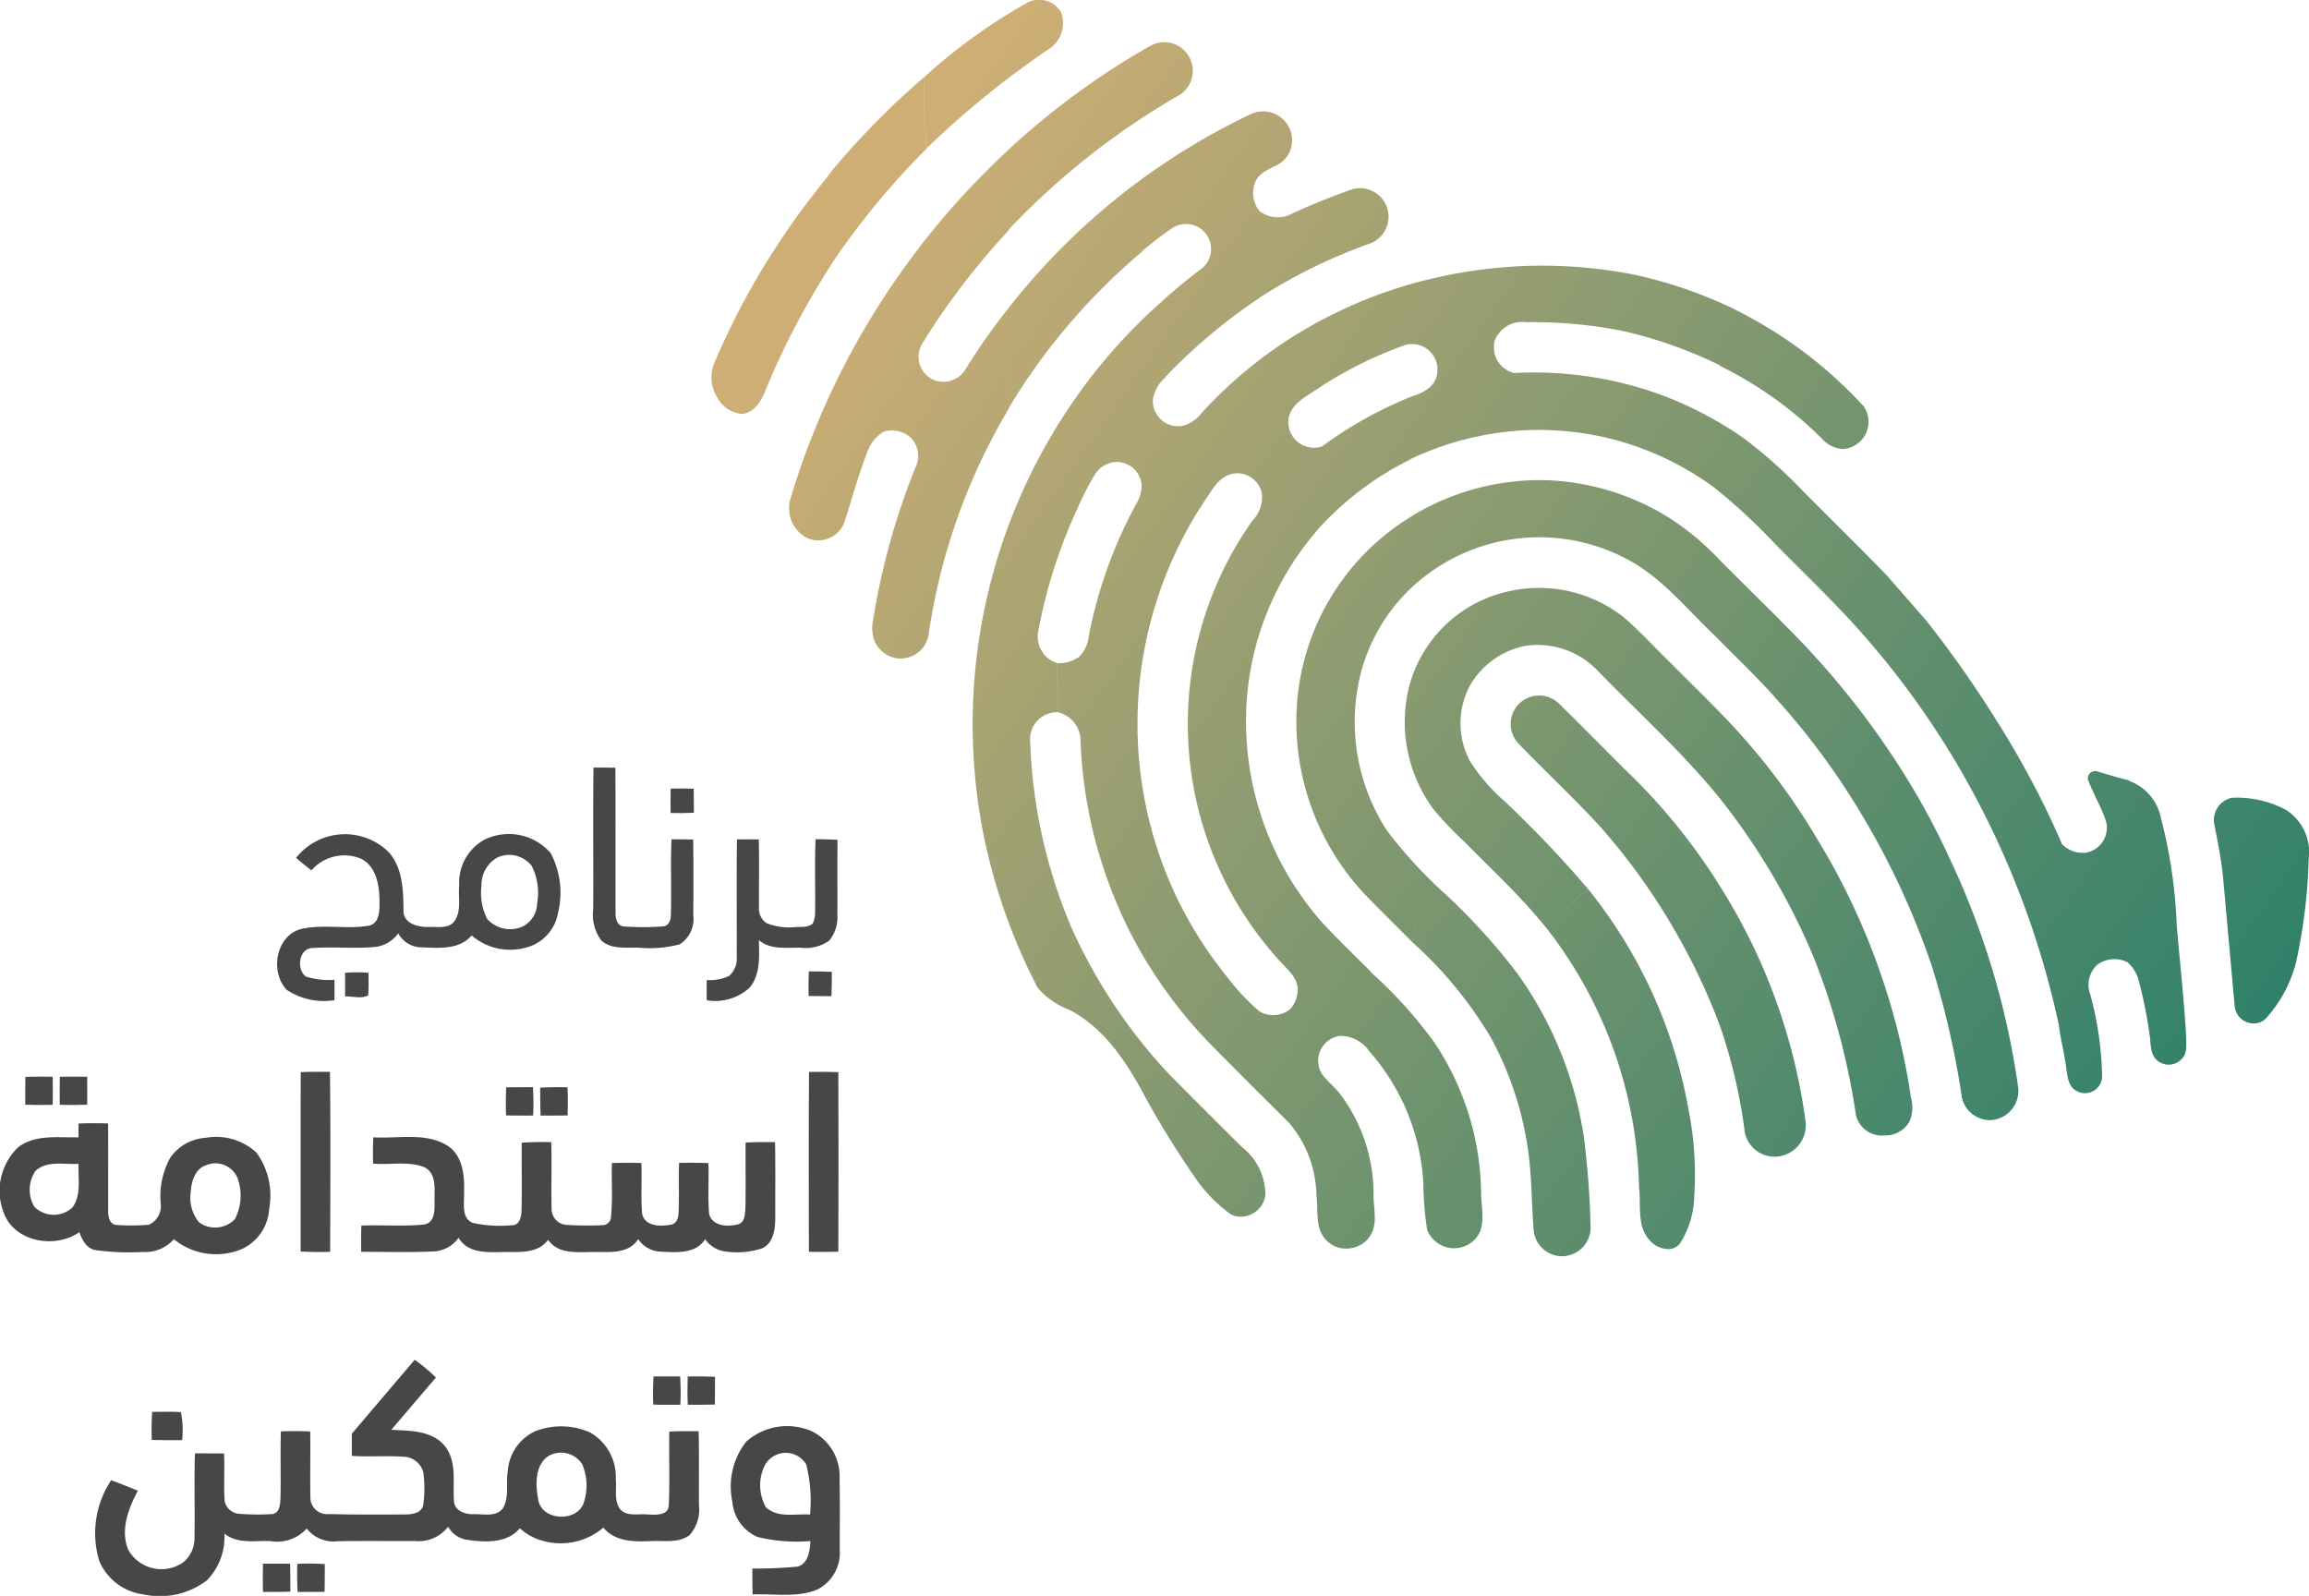 <svg xmlns="http://www.w3.org/2000/svg" xmlns:xlink="http://www.w3.org/1999/xlink" width="156.764" height="108.349" viewBox="0 0 156.764 108.349">
  <defs>
    <linearGradient id="linear-gradient" x1="1" y1="1" x2="-0.039" y2="0.419" gradientUnits="objectBoundingBox">
      <stop offset="0" stop-color="#1f7c69"/>
      <stop offset="1" stop-color="#ceae75"/>
    </linearGradient>
  </defs>
  <g id="sites-logo_T2" transform="translate(-21.474 -17.703)">
    <path id="Union_7" data-name="Union 7" d="M55.819,83.533c-.159-1.993-.119-4-.462-5.979A22.632,22.632,0,0,0,52.9,70.422a27.821,27.821,0,0,0-5.308-6.449c.1-.572.05-1.238.472-1.693.512-.6,1.115-1.106,1.675-1.656a42.391,42.391,0,0,1,4.968,5.462,11.291,11.291,0,0,0-1.7,1.744,6.986,6.986,0,0,0-.124,1.453,6.986,6.986,0,0,1,.124-1.453,11.291,11.291,0,0,1,1.7-1.744,25.612,25.612,0,0,1,4.51,11.039,58.743,58.743,0,0,1,.462,6.032,1.952,1.952,0,0,1-1.564,2.09,1.721,1.721,0,0,1-.373.041A1.949,1.949,0,0,1,55.819,83.533Zm7.871.664c-.893-.973-.565-2.4-.718-3.6A29.5,29.5,0,0,0,57.85,64.606c.1-.929,0-1.874.178-2.79a5.613,5.613,0,0,1,1.5-1.44,32.987,32.987,0,0,1,6.805,14.96,22.51,22.51,0,0,1,.391,5.827,6.3,6.3,0,0,1-.953,3.234,1,1,0,0,1-.834.407A1.71,1.71,0,0,1,63.69,84.2ZM41.8,84.259c-.865-.788-.589-2.069-.731-3.106a7.788,7.788,0,0,0-1.837-4.9c.062-1.207.078-2.415.077-3.625,0,1.209-.015,2.417-.077,3.625q-2.622-2.6-5.223-5.226a31.548,31.548,0,0,1-4.551-5.869c.025-.567-.064-1.243.38-1.682.638-.7,1.347-1.329,2.029-1.983a27.318,27.318,0,0,0,3.2,4.907h0a14.666,14.666,0,0,0,2.123,2.258,1.851,1.851,0,0,0,2.094-.139v0a2.03,2.03,0,0,0,.519-1.386c-.042-.769-.671-1.288-1.152-1.817a24.442,24.442,0,0,1,2.8-2.7c1.075,1.17,2.228,2.267,3.349,3.395l0,.025a30,30,0,0,1,4.28,4.746,18.763,18.763,0,0,1,3.17,10.165c-.007,1.082.416,2.4-.481,3.254a1.959,1.959,0,0,1-3.183-.713,21.172,21.172,0,0,1-.256-3.136,14.733,14.733,0,0,0-3.662-8.968c0-.028,0-.055,0-.083,0,.028,0,.055,0,.083a2.4,2.4,0,0,0-1.971-1.058,1.706,1.706,0,0,0-1.285,2.544c.381.534.913.938,1.31,1.461a11.287,11.287,0,0,1,2.225,6.825c-.006.923.312,1.965-.256,2.788a1.915,1.915,0,0,1-1.6.824A1.815,1.815,0,0,1,41.8,84.259Zm-6.586-1.844a10.371,10.371,0,0,1-2.183-2.18,63.713,63.713,0,0,1-3.458-5.524A11.617,11.617,0,0,1,31.135,73c1.606,1.625,3.229,3.237,4.848,4.851a4.133,4.133,0,0,1,1.621,3.28,1.689,1.689,0,0,1-1.671,1.473A1.418,1.418,0,0,1,35.209,82.415Zm34.923-5.667a36.036,36.036,0,0,0-1.691-7.156c.171-1.683.053-3.374.1-5.061,0-.041,0-.083,0-.125,0,.042,0,.083,0,.125-.044,1.685.072,3.378-.1,5.061a43.8,43.8,0,0,0-8.019-13.369c-1.809-1.993-3.8-3.816-5.655-5.76a1.932,1.932,0,0,1,2.74-2.721c1.5,1.473,2.972,2.968,4.458,4.452A40.85,40.85,0,0,1,68.7,60.542a39.765,39.765,0,0,1,5.579,15.594,2.135,2.135,0,0,1-1.943,2.387c-.066.006-.13.009-.2.009A2.067,2.067,0,0,1,70.132,76.748ZM68.543,64.094c0-.541-.026-1.085-.026-1.628C68.518,63.009,68.543,63.552,68.543,64.094ZM77.7,75.721A47.961,47.961,0,0,0,74.83,64.993a20.2,20.2,0,0,0,.134-2.505,20.2,20.2,0,0,1-.134,2.505A45.832,45.832,0,0,0,68.457,54.2c.061-.682.085-1.366.084-2.05,0,.684-.023,1.368-.084,2.05-2.562-3.159-5.6-5.877-8.421-8.8a9.937,9.937,0,0,1,.2-1.815,12.856,12.856,0,0,1,1.634-1.733c1.135.969,2.135,2.08,3.206,3.118,1.327,1.338,2.683,2.647,3.981,4.014-.683.408-.532,1.261-.545,1.934.013-.673-.137-1.526.545-1.934a44.679,44.679,0,0,1,6.014,7.981,19.676,19.676,0,0,0-.146,2.629,19.676,19.676,0,0,1,.146-2.629,46.868,46.868,0,0,1,6.372,17.6,2.425,2.425,0,0,1-.1,1.564,1.908,1.908,0,0,1-1.746.96A1.818,1.818,0,0,1,77.7,75.721Zm8.87.312a1.943,1.943,0,0,1-1.708-1.713,58.7,58.7,0,0,0-2.014-8.743c.021-.22.038-.441.053-.661-.015.221-.032.441-.053.661a53.438,53.438,0,0,0-4.982-10.644c.011-.062.021-.125.03-.187-.009.063-.019.126-.03.187a49.064,49.064,0,0,0-5.648-7.564c.1-.574.035-1.252.47-1.706.523-.6,1.134-1.111,1.7-1.663a54.955,54.955,0,0,1,5.981,7.613l-.131.128.131-.128a49.444,49.444,0,0,1,3.6,6.475c-.163-.139-.326-.276-.49-.408l-.05.058.05-.058c.164.132.327.269.49.408a53.934,53.934,0,0,1,4.73,15.63,1.994,1.994,0,0,1-1.892,2.332A1.67,1.67,0,0,1,86.57,76.033ZM24.278,68.55h0a5.226,5.226,0,0,1-2.131-1.484,39.443,39.443,0,0,1-3.855-11.338,38.58,38.58,0,0,1,6.3-28.523,21.419,21.419,0,0,1,.1,2.307,21.419,21.419,0,0,0-.1-2.307,37.2,37.2,0,0,1,6.053-6.8c.159,1.733-.093,3.479.166,5.2l0,.02a2.542,2.542,0,0,0-.837,1.457,1.71,1.71,0,0,0,1.917,1.843,2.282,2.282,0,0,0,1.375-.879A30.179,30.179,0,0,1,42.45,21.21a30.8,30.8,0,0,1,6.715-2.354,14.28,14.28,0,0,0-1.349,1.511,14.452,14.452,0,0,1,1.349-1.51,33.1,33.1,0,0,1,6.977-.821h0a32.741,32.741,0,0,1,6.418.594,4.215,4.215,0,0,0-.784,1.079,7.637,7.637,0,0,0-.072,1.106,7.637,7.637,0,0,1,.072-1.106,4.215,4.215,0,0,1,.784-1.079,30.287,30.287,0,0,1,6.871,2.354,4.2,4.2,0,0,0-.827,1.133c-.1.887-.04,1.786-.173,2.671a30.009,30.009,0,0,0-6.71-2.351c0-.085,0-.17,0-.256,0,.085,0,.171,0,.256a31.262,31.262,0,0,0-6.394-.562,2,2,0,0,0-2.152,1.252,1.8,1.8,0,0,0,1.316,2.2c.428.113.865.181,1.3.256-.438-.075-.873-.143-1.3-.258a25.24,25.24,0,0,1,9.856,1.437h0a25.191,25.191,0,0,1,5.758,3.008A7.539,7.539,0,0,0,68.236,31.6a7.539,7.539,0,0,1,1.869-1.828,32.662,32.662,0,0,1,4.011,3.583c1.868,1.874,3.752,3.731,5.6,5.625-.1.073-.195.148-.29.224.1-.076.192-.151.29-.224q1.393,1.582,2.777,3.178a74.461,74.461,0,0,1,4.685,6.656c-.9,1-2.185,1.742-2.6,3.087A57.843,57.843,0,0,0,76.95,41.722c.391-.467.794-.927,1.219-1.365-.426.438-.83.9-1.221,1.366-1.519-1.617-3.12-3.155-4.678-4.734A10.5,10.5,0,0,1,72.44,35a10.5,10.5,0,0,0-.17,1.991A40.359,40.359,0,0,0,68.1,33.118c0-.016,0-.032,0-.048,0,.016,0,.032,0,.048a20.319,20.319,0,0,0-6.489-3.181,3.32,3.32,0,0,1,.293-.594,3.32,3.32,0,0,0-.293.594,20.259,20.259,0,0,0-6.287-.731c.048-.754-.089-1.571,0-2.334-.084.763.051,1.581,0,2.335a20.509,20.509,0,0,0-7.913,1.985c-.029-.758-.122-1.539-.122-2.31,0,.771.092,1.552.122,2.31v.019a20.936,20.936,0,0,0-6.356,4.853l0,.022a19.76,19.76,0,0,0-4.739,11.832,20.66,20.66,0,0,0,5.133,14.7,24.442,24.442,0,0,0-2.8,2.7,23.89,23.89,0,0,1-1.915-29.985,2.253,2.253,0,0,0,.63-1.828,1.7,1.7,0,0,0-2.051-1.329c-.921.22-1.355,1.163-1.859,1.867A27.416,27.416,0,0,0,31.863,61.5c-.684.654-1.391,1.283-2.029,1.983-.444.439-.354,1.115-.38,1.682a31.377,31.377,0,0,1-4.4-14.864A1.976,1.976,0,0,0,23.5,48.357c0-1.111,0-2.225-.022-3.336a2.294,2.294,0,0,0,1.483-.433,2.291,2.291,0,0,0,.649-1.393,31.241,31.241,0,0,1,3.215-8.968A2.349,2.349,0,0,0,29.2,32.9a1.716,1.716,0,0,0-1.512-1.53,1.787,1.787,0,0,0-1.659.848,19.747,19.747,0,0,0-1.212,2.367,19.806,19.806,0,0,1-.148-2.649,19.806,19.806,0,0,0,.148,2.649,34.655,34.655,0,0,0-2.645,8.348,1.871,1.871,0,0,0,1.3,2.085c.022,1.111.022,2.225.022,3.336a1.835,1.835,0,0,0-1.867,1.75,35.471,35.471,0,0,0,2.749,12.73q-.038.356-.061.713.024-.357.061-.713A36.137,36.137,0,0,0,31.135,73a11.617,11.617,0,0,0-1.566,1.705C28.3,72.306,26.775,69.837,24.278,68.55Zm53.91-28.213c.049-.051.1-.1.152-.154C78.289,40.234,78.238,40.286,78.189,40.337ZM41.053,36.064a23.467,23.467,0,0,1-.159-4.389A23.309,23.309,0,0,0,41.053,36.064Zm-7.794-4.351c0-.844.045-1.693.043-2.539C33.3,30.02,33.258,30.869,33.259,31.713Zm7.634-.086a2.011,2.011,0,0,1,.562-1.324,27.705,27.705,0,0,1,6.157-3.415c.777-.219,1.611-.716,1.665-1.614a1.727,1.727,0,0,0-2.171-1.855A27.839,27.839,0,0,0,41.439,26.2a6.942,6.942,0,0,1-.048-2.858,6.918,6.918,0,0,0,.048,2.858c-.89.656-2.29,1.192-2.281,2.5a1.749,1.749,0,0,0,2.3,1.608A2.021,2.021,0,0,0,40.892,31.627Zm14.9-6.044ZM47.678,23.05a3.429,3.429,0,0,1-.572.369,3.352,3.352,0,0,0,.574-.369c.118-.762-.057-1.554.056-2.312C47.622,21.5,47.8,22.288,47.678,23.05Zm7.69-3.941-.013.085.013-.085q.033-.077.071-.15Q55.4,19.032,55.368,19.109Zm37.3,54.947c-.548-.283-.606-.956-.684-1.494-.125-1-.39-1.978-.509-2.975a59.536,59.536,0,0,0-6.9-17.687c.42-1.343,1.7-2.091,2.6-3.087a60.782,60.782,0,0,1,4.476,8.4l-.005.051c0,.064-.009.128-.013.192,0-.064.008-.128.013-.192a1.963,1.963,0,0,0,1.683.623,1.718,1.718,0,0,0,1.34-2.155c-.322-.974-.868-1.852-1.222-2.81a.5.5,0,0,1,.672-.539c.7.207,1.393.429,2.108.593l0,.033c-.061,1.475-.076,2.951-.076,4.428,0-1.476.015-2.953.076-4.428a3.38,3.38,0,0,1,2.182,2.539,33.692,33.692,0,0,1,1.065,7.222c.212,2.523.5,5.041.642,7.571-.007.532.12,1.2-.339,1.594a1.2,1.2,0,0,1-1.628.055c-.523-.446-.41-1.2-.523-1.812a30.014,30.014,0,0,0-.773-3.77,2.612,2.612,0,0,0-.71-1.073c.022-.963.028-1.927.028-2.89,0,.963-.007,1.927-.028,2.89a1.968,1.968,0,0,0-2.038.146,1.844,1.844,0,0,0-.5,2.025,22.718,22.718,0,0,1,.809,5.643,1.17,1.17,0,0,1-1.188,1.068A1.031,1.031,0,0,1,92.668,74.056Zm-1.1-8.128c0-1.542-.033-3.085-.034-4.627C91.538,62.843,91.571,64.386,91.571,65.928Zm11.847,2.41c-.269-2.923-.523-5.847-.792-8.77-.117-1.225-.363-2.428-.6-3.628a1.551,1.551,0,0,1,1.18-1.775,7.01,7.01,0,0,1,3.695.822,3.41,3.41,0,0,1,1.539,3.325,37.039,37.039,0,0,1-.853,7,9.031,9.031,0,0,1-2.034,3.813,1.111,1.111,0,0,1-.831.352A1.273,1.273,0,0,1,103.418,68.338ZM51.065,57.1a24.785,24.785,0,0,1,2.8-2.685,76.717,76.717,0,0,1,5.661,5.957,5.6,5.6,0,0,0-1.5,1.44c-.175.916-.075,1.861-.177,2.79C55.975,61.778,53.428,59.509,51.065,57.1Zm-6.733,3.591A17.145,17.145,0,0,1,39.72,48.32a16.265,16.265,0,0,1,7.886-13.313,7.729,7.729,0,0,1,.084.787,7.729,7.729,0,0,0-.084-.787l0-.013A16.826,16.826,0,0,1,56.6,32.6a7.979,7.979,0,0,0-1.217,1.541,12.853,12.853,0,0,0-.074,2.214,12.7,12.7,0,0,1,.076-2.214A7.843,7.843,0,0,1,56.6,32.6a16.8,16.8,0,0,1,8.706,2.742A23.057,23.057,0,0,0,63.037,37.5a23.445,23.445,0,0,1,2.269-2.157A18.652,18.652,0,0,1,68.5,38.071c1.966,1.976,3.972,3.914,5.9,5.93-.571.552-1.181,1.068-1.7,1.663-.434.453-.369,1.132-.471,1.706-1.313-1.464-2.739-2.823-4.118-4.221-1.834-1.731-3.437-3.764-5.661-5.025h0a12.7,12.7,0,0,0-14.6,1.478v0A12.173,12.173,0,0,0,43.9,46.526a13.521,13.521,0,0,0,1.956,9.86,31.365,31.365,0,0,0,3.879,4.239c-.559.55-1.162,1.059-1.676,1.656-.423.455-.367,1.121-.47,1.691C46.51,62.874,45.4,61.8,44.332,60.694ZM47.7,37.809c0-.384.008-.768.008-1.152C47.712,37.041,47.7,37.425,47.7,37.809Zm1.35,17.178a9.976,9.976,0,0,1-1.713-8.275,8.968,8.968,0,0,1,7.17-6.643c.208.028.417.058.627.091-.21-.034-.418-.064-.627-.091a9.276,9.276,0,0,1,7.362,1.788,12.719,12.719,0,0,0-1.634,1.733,9.937,9.937,0,0,0-.2,1.815A5.63,5.63,0,0,0,55.3,43.842h0a5.575,5.575,0,0,0-3.787,2.665,5.439,5.439,0,0,0,0,5.2,12.566,12.566,0,0,0,2.349,2.707,24.785,24.785,0,0,0-2.8,2.685A23.671,23.671,0,0,1,49.054,54.987ZM54.907,43.46ZM11.062,43.5A2.651,2.651,0,0,1,10.986,42,47.8,47.8,0,0,1,13.861,31.7a1.745,1.745,0,0,0-.378-2.022,1.925,1.925,0,0,0-1.791-.373c0-.145,0-.291-.006-.436,0,.145.006.291.006.436a2.614,2.614,0,0,0-1.03,1.175c-.65,1.627-1.107,3.322-1.641,4.985a1.894,1.894,0,0,1-2.54,1.059,2.281,2.281,0,0,1-1.1-2.736A52.686,52.686,0,0,1,13.211,18s0,0,0,0a52.967,52.967,0,0,1,6.866-7.75c.094,1.773-.135,3.561.116,5.327l0,.043a49.2,49.2,0,0,0-5.891,7.714,1.722,1.722,0,0,0,.99,2.535,1.792,1.792,0,0,0,2.031-.927,43.274,43.274,0,0,1,2.72-3.871,46.035,46.035,0,0,1,9.049-8.825c.013.25.017.5.017.753,0-.251,0-.5-.017-.753A46.031,46.031,0,0,1,36.58,7.765a1.968,1.968,0,0,1,2.354.475,1.938,1.938,0,0,1,.131,2.394c-.526.782-1.718.781-2.126,1.676a1.937,1.937,0,0,0,.278,2.029c-.093.974-.141,1.954-.143,2.934,0-.98.051-1.961.143-2.934a2.073,2.073,0,0,0,1.892.305,46.371,46.371,0,0,1,4.405-1.8,1.941,1.941,0,0,1,1.071,3.731,36.639,36.639,0,0,0-7.375,3.63l0,.017a37.723,37.723,0,0,0-6.407,5.385c-.259-1.725-.009-3.471-.168-5.2q1.207-1.083,2.5-2.066A1.7,1.7,0,0,0,31.3,15.476,23.123,23.123,0,0,0,29.24,17.05a10.256,10.256,0,0,1-.164-2.022,10.256,10.256,0,0,0,.164,2.022l0,.031a42.341,42.341,0,0,0-9.021,10.556c-.36-2.173-.022-4.383-.178-6.573.154,2.19-.183,4.4.176,6.573l.007.038a41.64,41.64,0,0,0-5.477,15.346,1.92,1.92,0,0,1-1.676,1.673,1.744,1.744,0,0,1-.241.017A1.968,1.968,0,0,1,11.062,43.5ZM75.427,29.82a26.1,26.1,0,0,0-7-5l0-.029c.134-.885.075-1.784.173-2.671a4.2,4.2,0,0,1,.827-1.133,29.857,29.857,0,0,1,8.8,6.6,1.853,1.853,0,0,1-1.289,2.886,1.27,1.27,0,0,1-.156.009A2.043,2.043,0,0,1,75.427,29.82ZM.38,26.971a2.6,2.6,0,0,1-.11-2.51,50.839,50.839,0,0,1,5.065-9.1c.886-1.307,1.892-2.523,2.849-3.775.2,2-.038,4.014.18,6.014a53.177,53.177,0,0,0-4.7,8.9c-.265.653-.656,1.4-1.408,1.571a1.333,1.333,0,0,1-.251.025A2.12,2.12,0,0,1,.38,26.971Zm7.8-15.39a54.586,54.586,0,0,1,6.263-6.352,42.788,42.788,0,0,0,.173,4.82l.006.022A52.321,52.321,0,0,0,8.364,17.6C8.147,15.6,8.39,13.581,8.185,11.581Zm11.892-1.338a51.99,51.99,0,0,1,9.687-7.112,1.942,1.942,0,1,1,1.809,3.433A50.852,50.852,0,0,0,20.191,15.57C19.94,13.8,20.169,12.016,20.077,10.243ZM14.449,5.229A38.154,38.154,0,0,1,21.289.268a1.744,1.744,0,0,1,2.437.547A2.113,2.113,0,0,1,22.8,3.4a62.074,62.074,0,0,0-8.172,6.65A42.033,42.033,0,0,1,14.449,5.229Z" transform="translate(69.78 17.703)" fill="url(#linear-gradient)"/>
    <g id="_464748ff" data-name="#464748ff" transform="translate(21.474 69.814)">
      <path id="Path_122668" data-name="Path 122668" d="M222.632,277.96c.495,0,.989,0,1.484.012.026,3.274,0,6.549.012,9.823-.008.392.092.927.581.953a18.714,18.714,0,0,0,2.617,0c.388-.016.557-.4.555-.741.06-1.724-.032-3.452.046-5.176.491,0,.983,0,1.476.018.016,1.716.01,3.432.006,5.148a2.041,2.041,0,0,1-.923,1.964,8.05,8.05,0,0,1-2.783.228c-.849-.028-1.844.136-2.535-.481a2.959,2.959,0,0,1-.557-2.134C222.63,284.367,222.588,281.164,222.632,277.96Z" transform="translate(-182.337 -277.96)" fill="#464748"/>
      <path id="Path_122669" data-name="Path 122669" d="M248.848,285.069c.523-.008,1.045-.008,1.566.008.008.543.01,1.087.012,1.632-.527.026-1.055.028-1.582.016C248.838,286.172,248.838,285.622,248.848,285.069Z" transform="translate(-203.315 -283.641)" fill="#464748"/>
      <path id="Path_122670" data-name="Path 122670" d="M116.716,302.176a4.231,4.231,0,0,1,6.305-.374c.971,1.113.979,2.671.991,4.065.088.825,1.059,1.021,1.74,1,.595-.022,1.39.148,1.76-.457.443-.707.2-1.582.28-2.367a3.342,3.342,0,0,1,1.68-3.086,3.761,3.761,0,0,1,4.527.891,5.735,5.735,0,0,1,.509,4.033,2.961,2.961,0,0,1-1.73,2.233,4.019,4.019,0,0,1-4.141-.669c-.867,1.013-2.311.839-3.5.8a1.812,1.812,0,0,1-1.486-.947,2.239,2.239,0,0,1-1.712.939c-1.4.1-2.8-.036-4.189.062-.875.11-1.005,1.484-.354,1.94a5.251,5.251,0,0,0,1.928.216c.006.458.006.921,0,1.382a4.568,4.568,0,0,1-3.238-.7c-1.153-1.2-.753-3.664.959-4.129,1.52-.356,3.11.04,4.639-.234.669-.16.7-.959.7-1.514.006-1.089-.162-2.455-1.237-3.019a2.956,2.956,0,0,0-3.39.787c-.348-.282-.7-.565-1.043-.851m13.694-.04a2.113,2.113,0,0,0-1.1,1.92,3.884,3.884,0,0,0,.384,2.265,2.088,2.088,0,0,0,2.435.5,1.8,1.8,0,0,0,.955-1.538,4.069,4.069,0,0,0-.37-2.569A1.941,1.941,0,0,0,130.41,302.136Z" transform="translate(-96.616 -296.044)" fill="#464748"/>
      <path id="Path_122671" data-name="Path 122671" d="M263.136,302.273q.739-.015,1.484,0c.034,1.516,0,3.031.014,4.547a1.2,1.2,0,0,0,.507,1.133,4.079,4.079,0,0,0,1.938.27c.4-.026.873.05,1.2-.242a1.673,1.673,0,0,0,.162-.757c.028-1.656-.042-3.312.036-4.966.495,0,.991.01,1.486.042-.016,1.7,0,3.408-.008,5.112a2.491,2.491,0,0,1-.563,1.738,2.765,2.765,0,0,1-1.922.473c-.967-.02-2.042.162-2.845-.515.02,1.089.12,2.333-.633,3.23a3.457,3.457,0,0,1-2.909.853q-.009-.688,0-1.376a3.12,3.12,0,0,0,1.508-.266,1.586,1.586,0,0,0,.531-1.333C263.134,307.567,263.1,304.92,263.136,302.273Z" transform="translate(-213.102 -297.392)" fill="#464748"/>
      <path id="Path_122672" data-name="Path 122672" d="M138.472,347.4a8.8,8.8,0,0,1,1.592,0c0,.509.02,1.021-.024,1.53-.451.254-1.059.054-1.57.068Q138.476,348.195,138.472,347.4Z" transform="translate(-115.044 -333.464)" fill="#464748"/>
      <path id="Path_122673" data-name="Path 122673" d="M295.644,347.08c.523,0,1.043,0,1.566.028,0,.551,0,1.1-.026,1.65-.519,0-1.035,0-1.55-.012C295.624,348.189,295.624,347.635,295.644,347.08Z" transform="translate(-240.734 -333.24)" fill="#464748"/>
      <path id="Path_122674" data-name="Path 122674" d="M123.412,381.144c.661-.02,1.321-.022,1.982-.016.048,4.073.024,8.145.012,12.216a19.724,19.724,0,0,1-2.006-.024C123.412,389.261,123.388,385.2,123.412,381.144Z" transform="translate(-102.992 -360.469)" fill="#464748"/>
      <path id="Path_122675" data-name="Path 122675" d="M295.715,381.137c.665-.01,1.328-.008,1.992.014q.021,6.094,0,12.19c-.667.022-1.333.024-2,.01C295.7,389.28,295.685,385.208,295.715,381.137Z" transform="translate(-240.789 -360.474)" fill="#464748"/>
      <path id="Path_122676" data-name="Path 122676" d="M30.046,382.771c.617-.018,1.235-.018,1.854-.008q.018.952,0,1.908-.931.024-1.862-.008C30.036,384.031,30.036,383.4,30.046,382.771Z" transform="translate(-28.323 -361.773)" fill="#464748"/>
      <path id="Path_122677" data-name="Path 122677" d="M41.723,382.766c.619-.012,1.237-.012,1.856,0,.006.631.008,1.263,0,1.9-.619.02-1.239.02-1.86.006C41.711,384.037,41.711,383.4,41.723,382.766Z" transform="translate(-37.661 -361.774)" fill="#464748"/>
      <path id="Path_122678" data-name="Path 122678" d="M193.017,386.338q.907-.006,1.814-.008a15.853,15.853,0,0,1,.014,1.926c-.613.006-1.225,0-1.838-.01C192.987,387.609,192.989,386.973,193.017,386.338Z" transform="translate(-158.651 -364.631)" fill="#464748"/>
      <path id="Path_122679" data-name="Path 122679" d="M204.64,386.365a18.478,18.478,0,0,1,1.854-.026q.039.952.006,1.908c-.613.01-1.225.01-1.836.006C204.644,387.622,204.642,386.993,204.64,386.365Z" transform="translate(-167.965 -364.628)" fill="#464748"/>
      <path id="Path_122680" data-name="Path 122680" d="M26.805,398.573c.669-.028,1.34-.028,2.008-.006.014,1.96,0,3.922.006,5.883-.008.4.062.979.581,1.009a15.213,15.213,0,0,0,2.178-.012,1.391,1.391,0,0,0,.813-1.392,5.413,5.413,0,0,1,.643-3.164,3.157,3.157,0,0,1,2.385-1.346,4.036,4.036,0,0,1,3.464,1,4.949,4.949,0,0,1,.869,3.8,3.208,3.208,0,0,1-1.92,2.775,4.529,4.529,0,0,1-4.553-.695,2.588,2.588,0,0,1-2.092.869,17.02,17.02,0,0,1-3.228-.128c-.621-.106-.9-.695-1.1-1.217-1.616,1.131-4.353.691-5.112-1.267a4.1,4.1,0,0,1,.967-4.505c1.171-.887,2.719-.635,4.089-.669,0-.312,0-.623.006-.933m-2.911,3.192a2.278,2.278,0,0,0-.1,2.445,1.86,1.86,0,0,0,2.6.054c.611-.857.368-1.974.408-2.957-.961.064-2.11-.244-2.9.459m11.617-.38c-.8.212-1.059,1.113-1.1,1.848a2.63,2.63,0,0,0,.555,2.036,1.86,1.86,0,0,0,2.447-.212,3.5,3.5,0,0,0,.172-2.8A1.635,1.635,0,0,0,35.511,401.384Z" transform="translate(-21.474 -374.405)" fill="#464748"/>
      <path id="Path_122681" data-name="Path 122681" d="M144.722,403.23c1.654.11,3.482-.354,4.988.539,1.077.657,1.215,2.052,1.169,3.2.038.695-.22,1.7.569,2.068a8.74,8.74,0,0,0,2.687.162c.541.008.649-.621.647-1.037.036-1.522,0-3.045.016-4.567.665-.042,1.33-.056,2-.034.048,1.532-.01,3.065.028,4.6a1.084,1.084,0,0,0,1.105,1.019,22.07,22.07,0,0,0,2.387.014.58.58,0,0,0,.539-.595c.122-1.2.024-2.413.06-3.618q1-.039,2-.008c.05,1.143-.042,2.293.05,3.434.166.879,1.279.9,1.974.749.36-.058.491-.451.5-.767.062-1.141-.008-2.285.04-3.426.663-.008,1.328-.006,1.99.02.04,1.133-.048,2.271.044,3.4.158.9,1.305.947,2.006.745.461-.176.43-.753.463-1.157.026-1.46,0-2.921.01-4.383q1-.051,2-.026c.032,1.736.01,3.472.014,5.21-.008.733-.138,1.668-.9,2a5.5,5.5,0,0,1-2.559.2,1.953,1.953,0,0,1-1.3-.829c-.661,1.057-2.048.891-3.12.847a1.946,1.946,0,0,1-1.428-.845c-.687,1.077-2.076.845-3.168.875-1.019.008-2.293.138-2.943-.833-.763,1.029-2.142.8-3.258.835-1.013.032-2.255.028-2.827-.971a2.182,2.182,0,0,1-1.79.931c-1.6.072-3.212.022-4.817.022-.008-.593-.008-1.187.008-1.78,1.406-.056,2.821.07,4.223-.07.775-.088.759-.991.749-1.58-.02-.781.16-1.854-.663-2.3-1.111-.454-2.347-.15-3.51-.258C144.688,404.418,144.69,403.823,144.722,403.23Z" transform="translate(-119.374 -378.128)" fill="#464748"/>
      <path id="Path_122682" data-name="Path 122682" d="M71.02,483.786q2.135-2.514,4.275-5.026a11.853,11.853,0,0,1,1.44,1.207c-1.013,1.179-2.018,2.367-3.031,3.548,1.241.07,2.737.03,3.612,1.075.877,1.063.545,2.533.645,3.8.056.627.763.869,1.307.855.675-.03,1.554.224,2.024-.417.436-.765.178-1.68.322-2.509A3.218,3.218,0,0,1,83.5,483.6a4.888,4.888,0,0,1,3.68.084,3.47,3.47,0,0,1,1.766,3.156c.072.681-.14,1.456.286,2.052.465.547,1.255.3,1.876.374.525.014,1.422.106,1.436-.647.078-1.66,0-3.326.036-4.986.663-.028,1.327-.032,1.99-.018.042,1.666.008,3.334.022,5a2.608,2.608,0,0,1-.645,2.056c-.761.563-1.764.348-2.645.4-1.121.058-2.421.032-3.2-.913a4.485,4.485,0,0,1-4.215.865,3.637,3.637,0,0,1-1.454-.827c-.867,1.043-2.369.967-3.582.787a1.742,1.742,0,0,1-1.285-.889,2.538,2.538,0,0,1-2.287.969c-1.74.01-3.48-.016-5.22.018a2.316,2.316,0,0,1-2.1-.865,2.689,2.689,0,0,1-2.489.851c-1.043-.032-2.227.208-3.1-.509a4.174,4.174,0,0,1-1.189,3.18,5.269,5.269,0,0,1-4.3.953,3.778,3.778,0,0,1-3.007-2.281,6.51,6.51,0,0,1,.811-5.472c.609.226,1.211.466,1.812.711-.635,1.205-1.207,2.649-.657,4a2.583,2.583,0,0,0,3.724.873,2.085,2.085,0,0,0,.777-1.718c.04-1.9-.032-3.794.034-5.69.659,0,1.315,0,1.974.006.05,1.069-.028,2.142.038,3.212a1.084,1.084,0,0,0,1.075.891,15.852,15.852,0,0,0,2.2.01c.469-.1.491-.657.517-1.041.038-1.524-.018-3.049.03-4.571q.994-.036,1.99.006c.024,1.528-.018,3.056.016,4.581a1.124,1.124,0,0,0,1.237,1.027c1.74.044,3.48.038,5.22.026.457,0,1.1-.1,1.2-.643a8.262,8.262,0,0,0,.01-2.2,1.43,1.43,0,0,0-1.41-1.077c-1.147-.078-2.3.022-3.446-.056,0-.5,0-1,0-1.5M84.363,485.3c-.919.627-.877,1.952-.687,2.927.2,1.48,2.661,1.6,3.1.222a3.711,3.711,0,0,0-.11-2.6A1.714,1.714,0,0,0,84.363,485.3Z" transform="translate(-47.138 -438.554)" fill="#464748"/>
      <path id="Path_122683" data-name="Path 122683" d="M242.94,484.394c.6,0,1.205,0,1.808,0a18.066,18.066,0,0,1,.016,1.92c-.617.008-1.231.008-1.846-.008C242.9,485.665,242.9,485.029,242.94,484.394Z" transform="translate(-198.571 -443.057)" fill="#464748"/>
      <path id="Path_122684" data-name="Path 122684" d="M254.6,484.4c.619-.01,1.235-.008,1.854.02,0,.627,0,1.257-.01,1.886-.615.014-1.227.016-1.84.012C254.579,485.677,254.581,485.037,254.6,484.4Z" transform="translate(-207.911 -443.059)" fill="#464748"/>
      <path id="Path_122685" data-name="Path 122685" d="M72.9,496.4c.649.006,1.3-.03,1.948.02a5.949,5.949,0,0,1,.082,1.9c-.687.006-1.374.006-2.058-.014A18.382,18.382,0,0,1,72.9,496.4Z" transform="translate(-62.568 -452.658)" fill="#464748"/>
      <path id="Path_122686" data-name="Path 122686" d="M270.428,502.37a4.187,4.187,0,0,1,4.471-.685,3.411,3.411,0,0,1,1.858,3.2c.032,1.6.014,3.2.01,4.8a2.8,2.8,0,0,1-1.512,2.731c-1.392.577-2.939.27-4.4.338-.016-.589-.018-1.175-.02-1.762a29.692,29.692,0,0,0,3.077-.13c.741-.214.823-1.091.867-1.734a11.317,11.317,0,0,1-3.6-.28,2.847,2.847,0,0,1-1.7-2.395,4.927,4.927,0,0,1,.951-4.087M271.673,504a3.068,3.068,0,0,0,.08,2.829c.8.757,2.01.431,3,.5a10.19,10.19,0,0,0-.258-3.4A1.62,1.62,0,0,0,271.673,504Z" transform="translate(-219.757 -456.614)" fill="#464748"/>
      <path id="Path_122687" data-name="Path 122687" d="M110.59,547.874c.615-.006,1.229-.006,1.844,0,.014.631.016,1.263.012,1.9-.619.026-1.237.026-1.856.018Q110.56,548.831,110.59,547.874Z" transform="translate(-92.735 -493.826)" fill="#464748"/>
      <path id="Path_122688" data-name="Path 122688" d="M122.244,547.886a14.481,14.481,0,0,1,1.864.014c0,.627,0,1.253-.016,1.88-.609.01-1.219.012-1.828.01Q122.213,548.838,122.244,547.886Z" transform="translate(-102.058 -493.821)" fill="#464748"/>
    </g>
  </g>
</svg>
